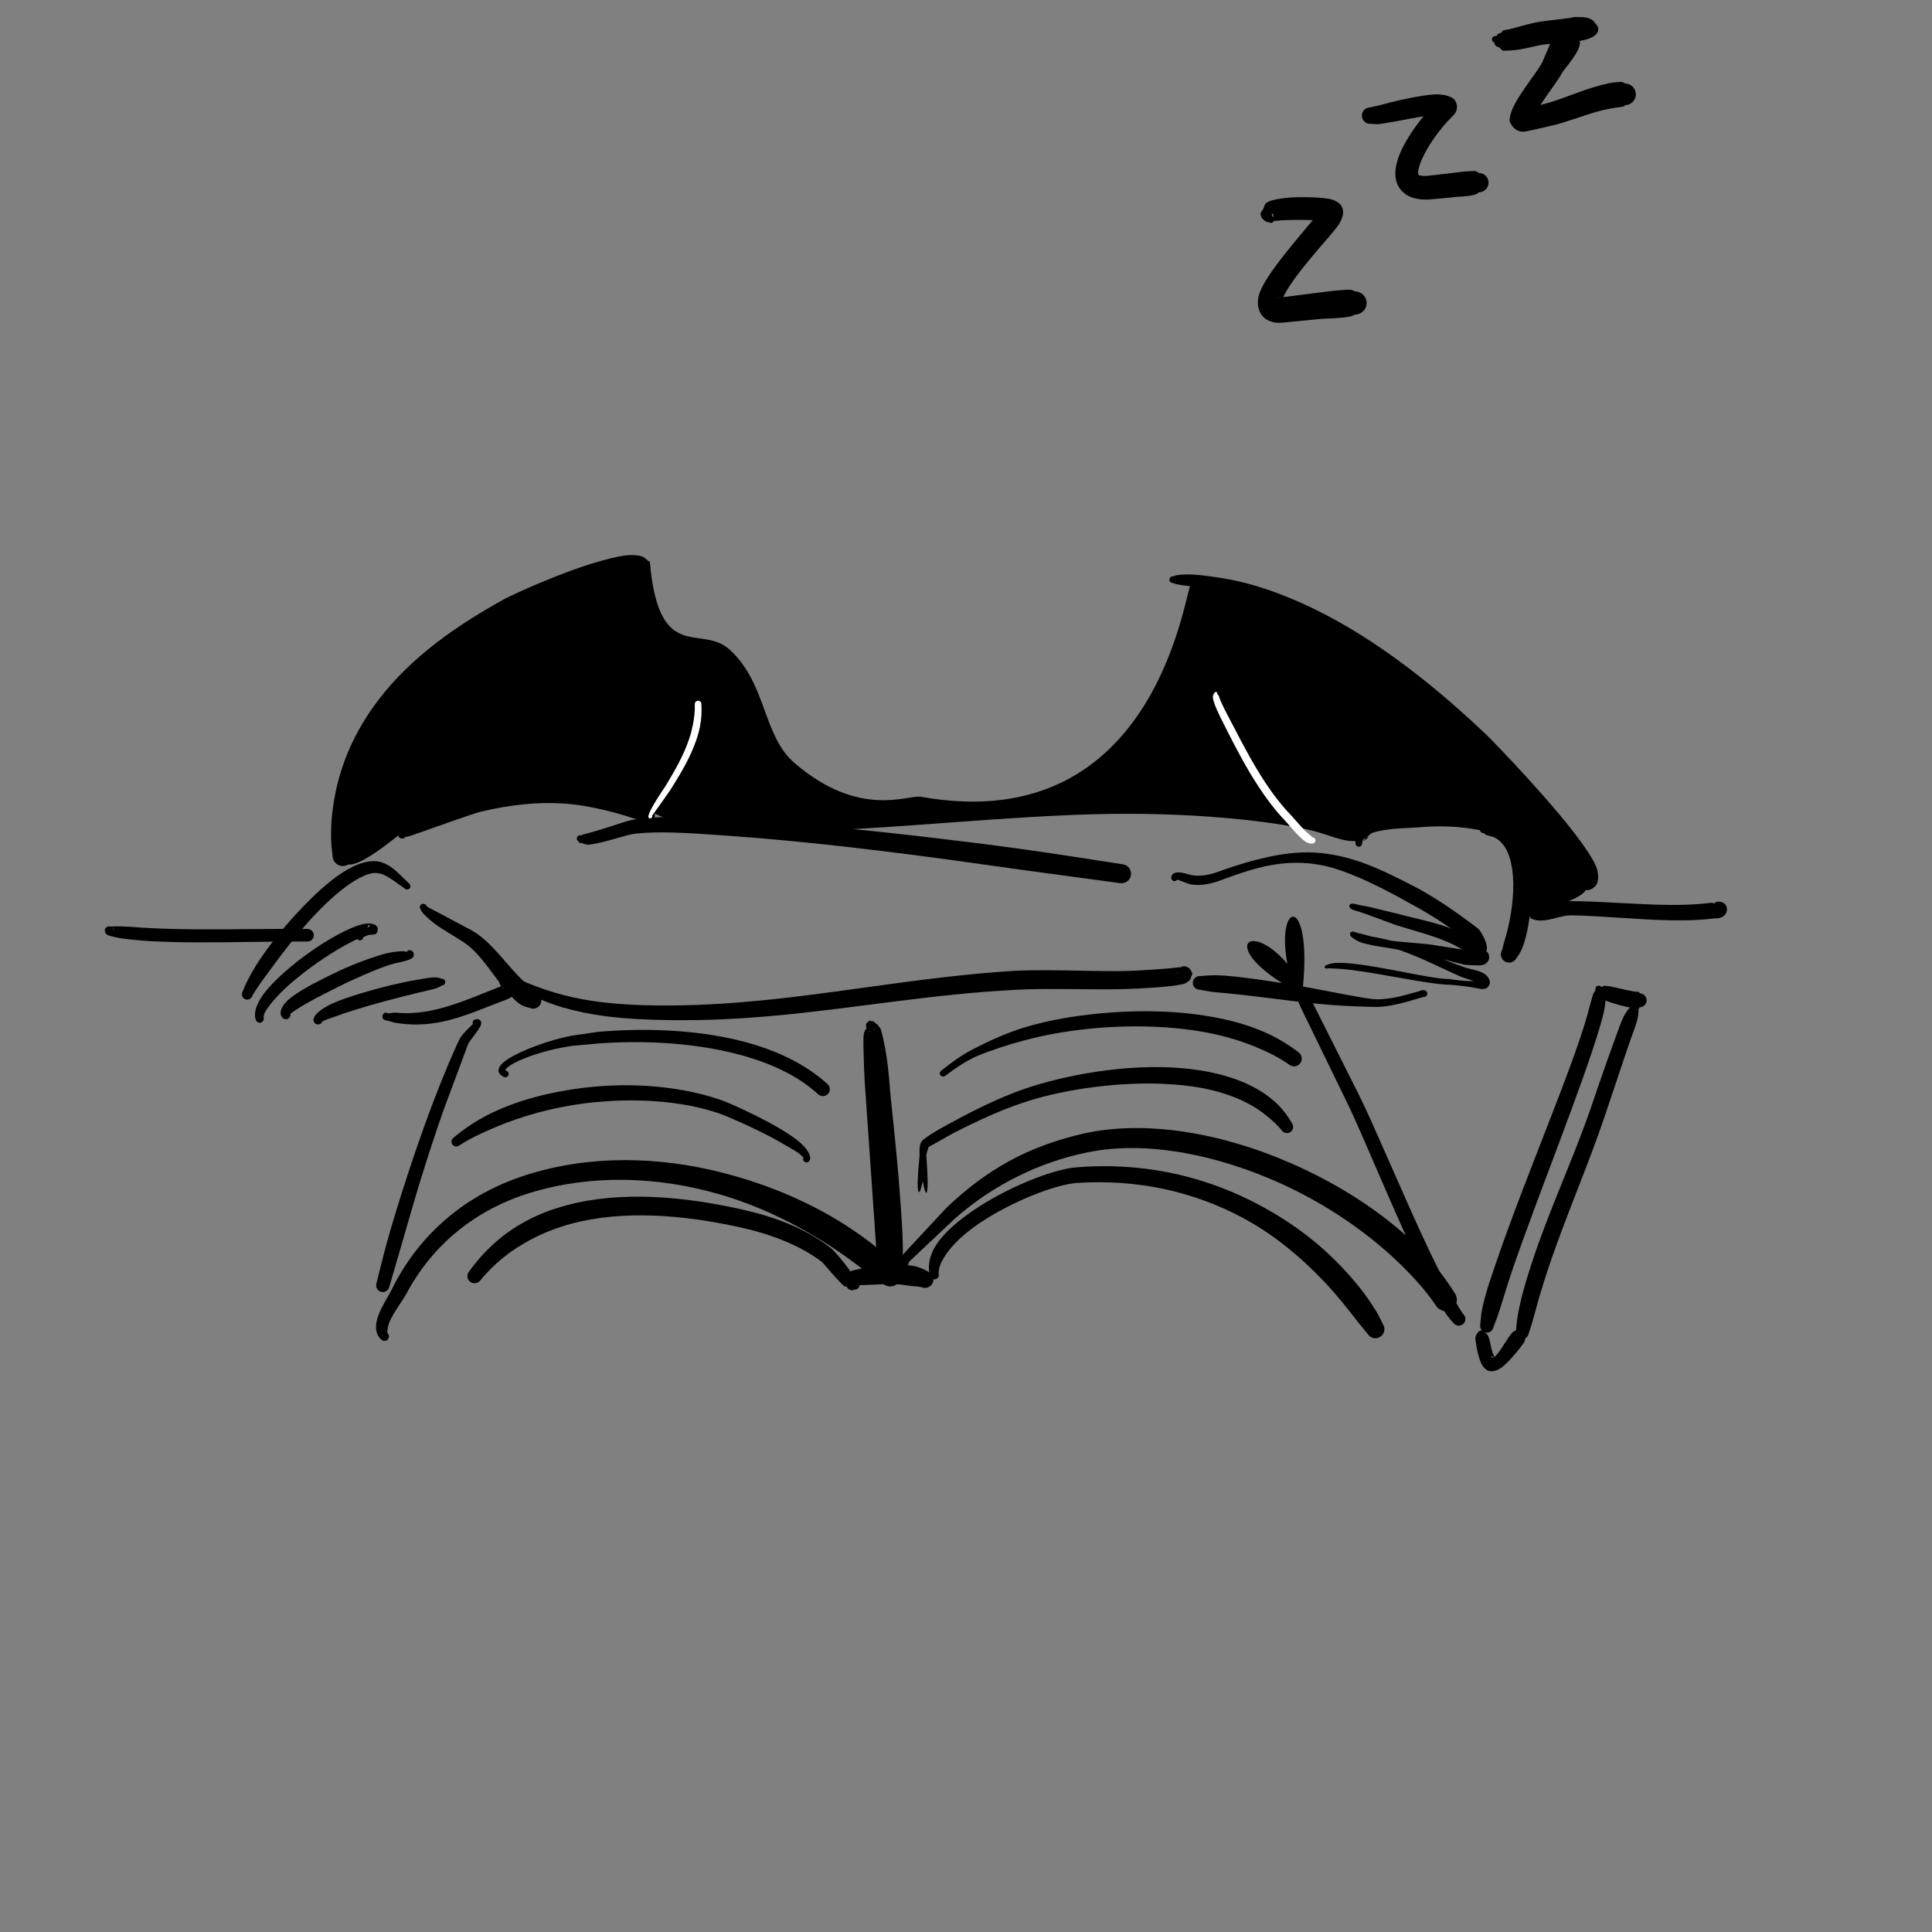 <?xml version="1.0" encoding="utf-8"?>
<!-- Generator: Adobe Illustrator 24.2.0, SVG Export Plug-In . SVG Version: 6.00 Build 0)  -->
<svg version="1.1" id="图层_1" xmlns="http://www.w3.org/2000/svg" xmlns:xlink="http://www.w3.org/1999/xlink" x="0px" y="0px"
	 viewBox="0 0 85.04 85.04" style="enable-background:new 0 0 85.04 85.04;" xml:space="preserve">
<rect x="0" y="0" width="85.04" height="85.04" fill="#808080" stroke="none"/>
<style type="text/css">
	.st0{fill-rule:evenodd;clip-rule:evenodd;}
	.st1{fill:none;}
	.st2{fill-rule:evenodd;clip-rule:evenodd;fill:#FFFFFF;}
</style>
<g>
	<g transform="matrix(0.444,0,0,0.398,0,0)">
		<path class="st0" d="M158.18,109.45c-0.02,0.16-0.16,0.26-0.25,0.52c-0.02,0.07-0.04,0.15-0.06,0.24
			c-0.06,0.29-0.17,0.61-0.26,0.99c-0.08,0.31-0.14,0.66-0.24,1.03c-1.44,5.78-6.05,17.72-8.78,26.53c-0.71,2.3-1.37,4.36-1.67,6.1
			c-0.1,0.59-0.13,1.13-0.17,1.63c-0.07,0.4,0.16,0.8,0.52,0.88c0.36,0.08,0.71-0.18,0.78-0.58c0.12-0.41,0.3-0.82,0.44-1.3
			c0.44-1.48,0.91-3.32,1.53-5.33c2.64-8.52,6.99-20.46,8.61-26.7c0.18-0.7,0.35-1.33,0.43-1.89c0.08-0.53,0.13-0.99,0.08-1.36
			c-0.07-0.46-0.19-0.73-0.34-0.94c-0.05-0.19-0.23-0.3-0.4-0.25C158.23,109.06,158.13,109.26,158.18,109.45z"/>
	</g>
	<g transform="matrix(0.444,0,0,0.398,0,0)">
		<path class="st0" d="M162.4,111.62c0.02-0.01,0.03-0.03,0.05-0.04c0.13-0.14,0.13-0.37,0.01-0.52c-0.07-0.14-0.28-0.21-0.62,0.1
			c-0.14,0.13-0.43,0.41-0.73,0.97c-0.39,0.73-0.71,1.9-1.13,3.16c-0.91,2.74-1.9,6.06-2.33,7.43c-1.72,5.55-4.09,11.15-5.77,16.88
			c-0.59,2.01-1.14,4.02-1.44,6.07c-0.08,0.52-0.11,1.05-0.15,1.57c-0.06,0.38,0.16,0.75,0.51,0.83c0.34,0.07,0.68-0.18,0.74-0.57
			c0.11-0.39,0.24-0.77,0.34-1.17c0.24-0.9,0.44-1.82,0.68-2.74c0.51-1.94,1.08-3.88,1.71-5.81c1.58-4.89,3.44-9.73,4.87-14.51
			c0.41-1.37,1.41-4.68,2.24-7.44c0.37-1.24,0.79-2.35,0.96-3.16c0.11-0.54,0.1-1.07,0.1-1.07L162.4,111.62z M162.33,111.66
			c-0.06,0.02-0.13,0.02-0.19,0C162.2,111.71,162.26,111.72,162.33,111.66z"/>
	</g>
	<g transform="matrix(0.444,0,0,0.398,0,0)">
		<path class="st0" d="M148.15,150.07c-0.06-0.14-0.16-0.4-0.21-0.59c-0.18-0.62-0.24-1.41-0.43-1.77c-0.11-0.2-0.22-0.3-0.34-0.35
			c-0.01-0.03-0.02-0.05-0.03-0.08c0.03-0.08-0.53-0.48-0.86,0.56c-0.04,0.12,0,0.28,0.01,0.45c0.06,0.73,0.28,1.79,0.53,2.42
			c0.17,0.45,0.42,0.72,0.63,0.84c0.36,0.21,0.96,0.12,1.57-0.45c0.64-0.59,1.46-1.69,1.95-2.45c0.07-0.11,0.14-0.22,0.18-0.32
			c0.06-0.16,0.03-0.27,0.06-0.36c0.22-0.25,0.22-0.65,0-0.9c-0.22-0.25-0.58-0.25-0.8,0c-0.11,0.05-0.25,0.1-0.44,0.26
			c-0.09,0.08-0.17,0.21-0.26,0.34C149.29,148.28,148.59,149.72,148.15,150.07z M148.1,150.11L148.1,150.11
			c-0.07-0.04-0.32-0.18-0.26-0.06C147.9,150.17,147.99,150.18,148.1,150.11z"/>
	</g>
	<g transform="matrix(0.444,0,0,0.398,0,0)">
		<path class="st0" d="M158.68,110.07c-0.01,0.02-0.02,0.07-0.02,0.07s-0.06,0.15,0.08,0.29c0.1,0.1,0.28,0.17,0.48,0.25
			c0.7,0.3,1.75,0.64,2.56,0.78c0.22,0.04,0.43,0.12,0.6,0.06c0.09-0.03,0.11-0.06,0.17-0.12c0.38,0,0.69-0.35,0.69-0.77
			c0-0.43-0.31-0.77-0.69-0.77c-0.04-0.06,0.01-0.08-0.05-0.12c-0.13-0.09-0.33-0.06-0.53-0.09c-0.92-0.17-2.15-0.58-2.79-0.62
			c-0.07,0-0.13-0.01-0.19,0.01c-0.37,0.18-0.36,0.17-0.42,0.3c-0.18,0.04-0.29,0.23-0.26,0.43
			C158.35,109.97,158.51,110.09,158.68,110.07z"/>
	</g>
	<g transform="matrix(0.389,0,0,0.308,16.198,188.966)">
		<path class="st0" d="M31.88-532.82c-0.03-0.44-0.24-0.66-0.59-0.99c-0.26-0.25-0.66-0.33-1.12-0.38c-0.94-0.1-2.24,0.28-3.69,0.78
			c-4.34,1.5-10.05,4.81-11.08,5.52c-5.38,3.74-10.57,8.31-14.26,14.46c-2.54,4.24-4.43,9.21-5.09,15.18
			c-0.15,1.36-0.25,2.78-0.23,4.25c0.01,0.92,0.08,1.86,0.17,2.82c0.02,0.81,0.57,1.45,1.21,1.42c0.64-0.03,1.15-0.72,1.12-1.53
			c0.03-0.89,0.1-1.75,0.15-2.6c0.08-1.33,0.18-2.61,0.34-3.84c0.66-5.35,2.21-9.86,4.44-13.71c3.4-5.87,8.24-10.27,13.27-13.92
			c0.86-0.63,5.17-3.22,8.98-5.01c1.92-0.9,3.7-1.54,4.85-1.68c0.22-0.03,0.4-0.09,0.56-0.09c0.16,0,0.23-0.22,0.35-0.15
			c0.11,0.22,0.34,0.28,0.52,0.14C31.94-532.31,31.99-532.6,31.88-532.82z"/>
	</g>
	<g transform="matrix(0.444,0,0,0.398,0,0)">
		<path class="st0" d="M147.06,92.13c0.14,0.08,0.18,0.18,0.32,0.23c0.23,0.09,0.45,0.12,0.65,0.2c0.35,0.15,0.62,0.39,0.86,0.69
			c0.56,0.68,0.87,1.71,1.02,2.87c0.27,2.04,0.01,4.47-0.39,6.42c-0.14,0.68-0.31,1.3-0.45,1.83c-0.07,0.27-0.1,0.53-0.18,0.74
			c-0.22,0.44-0.07,0.99,0.32,1.24c0.4,0.24,0.89,0.08,1.11-0.36c0.16-0.24,0.33-0.52,0.48-0.86c0.25-0.58,0.43-1.32,0.59-2.11
			c0.43-2.18,0.55-4.94,0.13-7.21c-0.43-2.32-1.43-4.2-3.15-4.6c-0.3-0.07-0.64-0.18-0.97-0.06c-0.16,0.06-0.24,0.14-0.38,0.25
			c-0.18,0.01-0.32,0.19-0.3,0.39C146.73,91.99,146.88,92.14,147.06,92.13z"/>
	</g>
	<g transform="matrix(0.444,0,0,0.398,0,0)">
		<path class="st0" d="M135.03,93.28c0.07-0.87,0.8-1.14,1.65-1.36c1.38-0.35,3.14-0.34,4-0.42c2.78-0.3,6.35-0.03,9.19,1.42
			c0.92,0.47,1.74,1.08,2.46,1.82c0.7,0.72,1.32,1.54,1.74,2.59c0.13,0.4,0.53,0.61,0.89,0.45c0.36-0.15,0.54-0.6,0.41-1
			c-0.38-1.36-1-2.52-1.82-3.45c-0.82-0.94-1.85-1.64-2.97-2.18c-3.12-1.52-7.04-1.65-10.06-1.21c-1.06,0.17-3.48,0.18-4.89,1.04
			c-0.84,0.52-1.37,1.26-1.25,2.3c0,0.2,0.15,0.36,0.33,0.36C134.89,93.65,135.03,93.48,135.03,93.28z"/>
	</g>
	<g transform="matrix(0.444,0,0,0.398,0,0)">
		<path class="st1" d="M134.84,92.23c-0.32,0.13-4.46-0.9-4.78-1.01c-3.97-1.36-10.76-1.4-14.88-1.55
			c-11.11-0.39-22.17,2.09-33.26,2.81"/>
	</g>
	<g transform="matrix(0.502,0,0,0.439,-37.846,-95.255)">
		<path class="st0" d="M151.39,320.18c-0.02-0.02-0.05-0.03-0.05-0.03s-0.04,0.01-0.05,0.04c-0.03,0.11-0.12,0.2-0.15,0.42
			c-0.08,0.6-0.03,1.58-0.01,2.62c0.03,1.62,0.15,3.36,0.19,4.01l1.06,17.51c0.02,0.67,0.51,1.2,1.1,1.18
			c0.59-0.02,1.05-0.58,1.04-1.26c0.02-0.95,0.05-1.9,0.03-2.85c-0.02-1.42-0.11-2.83-0.2-4.25c-0.21-3.53-0.54-7.06-0.86-10.57
			c-0.07-0.64-0.14-2.38-0.35-3.97c-0.14-1.08-0.33-2.08-0.48-2.69c-0.02-0.07-0.02-0.14-0.05-0.19c-0.21-0.37-0.3-0.48-0.41-0.54
			c-0.16-0.08-0.15-0.25-0.25-0.23c-0.18,0.04-0.32-0.17-0.4,0.02c-0.02,0.05-0.08,0.02-0.1,0.08c-0.02,0.08-0.18,0.13-0.11,0.34
			C151.32,319.95,151.34,320.08,151.39,320.18z M151.55,320.34c0.02,0.01,0.05,0.02,0.07,0.03c0.03,0.01,0.06,0.01,0.09,0.02
			C151.64,320.42,151.59,320.43,151.55,320.34z M152.09,320.1c-0.03,0.09-0.08,0.16-0.14,0.21l0.03,0c0.06,0.01,0.04-0.12,0.13-0.16
			C152.12,320.15,152.09,320.13,152.09,320.1z M151.42,320.22c0,0.03,0.02,0.05,0.04,0.06
			C151.44,320.25,151.43,320.23,151.42,320.22z"/>
	</g>
	<g transform="matrix(0.502,0,0,0.439,-37.846,-95.255)">
		<path class="st0" d="M116.87,319.64c-0.17,0.18-0.45,0.5-0.67,0.76c-0.26,0.31-0.47,0.64-0.57,0.89
			c-0.34,0.84-0.67,1.69-0.98,2.54c-0.47,1.28-0.92,2.57-1.35,3.87c-0.97,2.95-1.86,5.92-2.69,8.92c-0.41,1.5-0.82,3-1.19,4.51
			c-0.37,1.51-0.7,3.04-1.03,4.56c-0.08,0.36,0.1,0.72,0.42,0.82c0.31,0.09,0.63-0.12,0.71-0.48c0.36-1.44,0.74-2.88,1.1-4.32
			c0.55-2.16,1.08-4.32,1.66-6.47c0.65-2.38,1.32-4.76,2.05-7.11l2.1-6.44c0.06-0.18,0.23-0.42,0.39-0.67
			c0.35-0.53,0.71-1.09,0.75-1.31c0.04-0.2,0-0.35-0.08-0.43c-0.06-0.06-0.21-0.18-0.45-0.07c-0.15,0.05-0.24,0.23-0.2,0.41
			L116.87,319.64z"/>
	</g>
	<g transform="matrix(0.502,0,0,0.439,-37.846,-95.255)">
		<path class="st0" d="M109.39,350.67c-0.08-0.13-0.02-0.28-0.01-0.44c0.02-0.27,0.11-0.58,0.24-0.9c0.37-0.89,1.01-1.85,1.36-2.54
			c1.17-2.53,2.71-4.68,4.57-6.4c1.83-1.7,3.97-2.99,6.39-3.83c5.28-1.83,11.01-1.63,16.39,0.12c3.75,1.22,7.29,3.25,10.46,5.69
			c0.97,0.75,1.88,1.56,2.81,2.34c0.41,0.34,0.83,0.64,1.23,0.98c0.37,0.39,0.96,0.36,1.3-0.06c0.34-0.43,0.32-1.09-0.05-1.48
			c-0.35-0.46-0.69-0.92-1.08-1.34c-0.89-0.96-1.9-1.79-2.94-2.59c-3.36-2.58-7.24-4.45-11.23-5.63c-5.74-1.69-11.8-1.82-17.37,0.23
			c-2.6,0.96-4.9,2.4-6.85,4.29c-1.97,1.9-3.59,4.25-4.8,7c-0.37,0.89-1.17,2.19-1.38,3.28c-0.15,0.79-0.06,1.48,0.4,1.91
			c0.15,0.17,0.39,0.18,0.54,0.01C109.53,351.13,109.53,350.85,109.39,350.67z"/>
	</g>
	<g transform="matrix(0.502,0,0,0.439,-37.846,-95.255)">
		<path class="st0" d="M155.04,343.73l-0.01,0c-0.03-0.02-0.01-0.08,0.03-0.15l0.01,0.01l0.01,0.03c-0.01,0.03-0.02,0.06-0.03,0.09
			L155.04,343.73c0.06,0.02,0.06-0.03,0.04-0.11l0.01-0.03c0-0.01,0-0.03,0-0.04l0-0.01c0.05-0.08,0.12-0.17,0.16-0.21l3.89-4.19
			c1.71-1.71,3.52-3.09,5.47-4.2c1.92-1.09,3.96-1.92,6.19-2.43c5.13-1.19,11.35,0.25,16.98,3.18c3.83,2,7.35,4.73,10.14,7.77
			c1.31,1.43,2.48,2.9,3.39,4.45c0.3,0.53,0.91,0.68,1.37,0.34c0.46-0.34,0.59-1.04,0.29-1.57c-0.95-1.73-2.13-3.43-3.55-5.01
			c-2.93-3.25-6.76-6.02-10.84-8.06c-6.04-3.02-12.69-4.36-18.14-2.98c-2.36,0.61-4.54,1.51-6.55,2.76
			c-2.01,1.26-3.84,2.85-5.56,4.75l-3.68,4.52c-0.15,0.19-0.32,0.59-0.36,0.74c-0.07,0.24,0,0.4,0.01,0.43
			C154.33,343.87,154.81,344.27,155.04,343.73z"/>
	</g>
	<g transform="matrix(0.502,0,0,0.439,-37.846,-95.255)">
		<path class="st0" d="M188.27,313.62c-3.38-4.53-6.12-1.62,0.61,2.66l0.01,0.04c0.07,0.24,0.2,0.73,0.4,1.26
			c0.25,0.68,0.58,1.4,0.75,1.81l3.43,8.06c1.38,3.18,4.58,12.29,7.04,17.92c0.36,0.82,0.69,1.57,1.02,2.21
			c0.5,0.96,0.97,1.67,1.34,2.1c0.22,0.27,0.58,0.29,0.82,0.05c0.24-0.25,0.26-0.67,0.04-0.94c-0.27-0.38-0.57-0.99-0.94-1.76
			c-0.58-1.2-1.29-2.77-2.03-4.53c-2.3-5.56-4.96-12.89-6.19-15.68l-3.53-8.04c-0.18-0.39-0.48-1.12-0.79-1.74
			c-0.24-0.49-0.49-0.91-0.59-1.13l-0.02-0.04C190.41,306.61,187.24,307.3,188.27,313.62z"/>
	</g>
	<g transform="matrix(0.502,0,0,0.439,-37.846,-95.255)">
		<path class="st0" d="M156.02,332.89c-0.37,4.07-0.05,4.39,0.28,2.52c0.3,1.97,0.6,1.67,0.31-2.56l0-0.04
			c0.01-0.14,0.16-0.68,0.2-0.82l2.08-1.34c1.18-0.69,2.36-1.35,3.57-1.95c1.19-0.59,2.41-1.11,3.68-1.53
			c3.37-1.12,8.96-2.05,13.82-1.25c2.54,0.42,4.83,1.35,6.56,3c0.45,0.43,0.89,0.87,1.26,1.4c0.17,0.28,0.51,0.36,0.76,0.17
			c0.25-0.19,0.31-0.58,0.15-0.86c-0.35-0.69-0.75-1.32-1.23-1.87c-1.79-2.03-4.44-3.08-7.28-3.53c-5.06-0.81-10.88,0.43-14.36,1.7
			c-1.04,0.38-2.05,0.83-3.03,1.33c-1.47,0.74-2.89,1.59-4.31,2.48c-0.44,0.27-0.88,0.55-1.3,0.85c-0.29,0.21-0.57,0.43-0.84,0.66
			c-0.12,0.11-0.23,0.31-0.28,0.57c-0.06,0.35-0.05,0.8-0.04,0.98L156.02,332.89z"/>
	</g>
	<g transform="matrix(0.502,0,0,0.439,-37.846,-95.255)">
		<path class="st0" d="M157.92,324.34L157.92,324.34c-0.14,0.11-0.17,0.32-0.07,0.46c0,0,0.21,0.25,0.44,0.04
			c0.04-0.03,0.12-0.11,0.23-0.2c0.47-0.41,1.51-1.25,2.49-1.75c1.36-0.64,2.74-1.15,4.15-1.58c0.93-0.28,1.87-0.53,2.83-0.72
			c3.69-0.75,8.4-1.02,12.73-0.18c1.7,0.33,3.33,0.86,4.83,1.57c1.04,0.49,2.03,1.06,2.9,1.77c0.3,0.26,0.73,0.18,0.95-0.16
			c0.22-0.35,0.16-0.83-0.14-1.09c-0.94-0.83-1.99-1.54-3.13-2.1c-1.59-0.78-3.36-1.28-5.18-1.6c-4.49-0.79-9.37-0.39-13.17,0.46
			c-1.24,0.29-2.46,0.66-3.63,1.15c-1.17,0.49-2.3,1.09-3.42,1.76c-1,0.56-2.07,1.49-2.55,1.93
			C158.05,324.22,157.97,324.3,157.92,324.34L157.92,324.34z"/>
	</g>
	<g transform="matrix(0.502,0,0,0.439,-37.846,-95.255)">
		<path class="st0" d="M146.37,333.35c0.22-0.4-0.17-1.25-1.1-2.07c-1.87-1.66-5.73-3.61-6.48-3.93c-3.48-1.43-7.91-1.9-12.22-1.3
			c-2.94,0.41-5.85,1.25-8.31,2.66c-1.15,0.66-2.19,1.47-3.11,2.35c-0.19,0.16-0.23,0.46-0.09,0.68c0.14,0.21,0.4,0.26,0.59,0.1
			c0.95-0.71,2.02-1.28,3.14-1.82c2.41-1.17,5.14-2.02,7.94-2.42c4.11-0.58,8.33-0.29,11.67,1c0.57,0.21,2.91,1.36,4.82,2.53
			c0.54,0.33,1.03,0.67,1.46,0.96c0.37,0.25,0.69,0.45,0.9,0.67c0.1,0.09,0.18,0.17,0.22,0.26c0.01,0.02,0.05,0.01,0.04,0.03
			c-0.07,0.16-0.01,0.36,0.13,0.44C146.12,333.58,146.29,333.51,146.37,333.35z"/>
	</g>
	<g transform="matrix(0.502,0,0,0.439,-37.846,-95.255)">
		<path class="st0" d="M119.82,324.36c-0.06-0.03-0.1-0.06-0.12-0.09c-0.02-0.06,0.05-0.09,0.11-0.17c0.29-0.34,0.9-0.71,1.67-1.05
			c1.22-0.55,2.82-1.01,4.13-1.21l2.31-0.24c3.6-0.3,8.1-0.13,12.14,1.08c2.7,0.81,5.21,2.06,7.07,4.02
			c0.25,0.26,0.63,0.24,0.86-0.04c0.23-0.28,0.21-0.72-0.04-0.98c-2.01-2.1-4.68-3.49-7.59-4.33c-4.17-1.2-8.81-1.28-12.52-0.91
			l-2.38,0.4c-1.93,0.42-4.4,1.48-5.56,2.35c-0.92,0.69-1.07,1.36-0.33,1.77c0.14,0.08,0.32,0.01,0.39-0.15
			C120.03,324.63,119.97,324.43,119.82,324.36z"/>
	</g>
	<g transform="matrix(0.502,0,0,0.439,-37.846,-95.255)">
		<path class="st0" d="M150.2,346.34c0-0.01,0-0.04,0.03-0.09c0.2,0.09,0.42-0.03,0.49-0.26c0.02-0.05,0.02-0.1,0.02-0.15
			c0.32-0.01,0.66-0.02,1.01-0.04c0.71-0.04,1.47-0.09,2.21-0.05c0.48,0.02,0.94,0.11,1.38,0.18c0.31,0.04,0.6,0.04,0.87,0.12
			c0.38,0.18,0.81-0.03,0.97-0.46c0.16-0.43-0.03-0.93-0.41-1.11c-0.33-0.22-0.69-0.41-1.1-0.52c-0.52-0.15-1.1-0.16-1.68-0.16
			c-0.8,0-1.63,0.07-2.4,0.22c-0.56,0.1-1.07,0.26-1.54,0.38c-0.54,0.35-0.7,0.53-0.66,0.88c0.04,0.33,0.33,0.87,0.65,1.05
			c0.02,0.01,0.04,0.04,0.06,0.03C150.26,346.32,150.2,346.37,150.2,346.34z M150.28,345.86l-0.04,0
			C150.26,345.87,150.27,345.87,150.28,345.86z"/>
	</g>
	<g transform="matrix(0.502,0,0,0.439,-37.846,-95.255)">
		<path class="st0" d="M157.7,344.75c-0.04-0.6,0.18-1.16,0.5-1.75c0.61-1.14,1.7-2.31,3.04-3.35c2.85-2.2,6.68-3.91,8.59-4.06
			c5.3-0.4,10.27,0.87,14.58,3.53c2.63,1.62,4.96,3.81,7.06,6.33c1.09,1.31,2.09,2.75,3.08,4.22c0.25,0.36,0.52,0.71,0.77,1.07
			c0.23,0.42,0.72,0.55,1.09,0.28c0.37-0.26,0.48-0.82,0.25-1.24c-0.19-0.44-0.37-0.88-0.59-1.3c-0.89-1.7-1.99-3.21-3.16-4.61
			c-2.24-2.68-4.89-4.8-7.73-6.44c-4.61-2.66-9.87-3.94-15.45-3.4c-2.04,0.19-6.15,2.04-9.18,4.46c-1.5,1.2-2.78,2.52-3.35,3.88
			c-0.36,0.86-0.46,1.72-0.26,2.52c0.04,0.24,0.24,0.4,0.45,0.36C157.6,345.21,157.74,344.99,157.7,344.75z"/>
	</g>
	<g transform="matrix(0.502,0,0,0.439,-37.846,-95.255)">
		<path class="st0" d="M149.62,346c-0.01,0.04-0.01,0.06,0.02,0.03C149.65,346.01,149.64,346,149.62,346c0-0.03,0.01-0.07,0.02-0.1
			c0,0.03,0,0.06,0.01,0.09c0.05,0.23,0.26,0.38,0.47,0.32c0.18,0.05,0.24-0.14,0.29-0.61c0.01-0.09-0.01-0.24-0.1-0.52
			c-0.08-0.26-0.28-0.59-0.5-0.95c-0.57-0.93-1.38-1.94-1.5-2.05c-1.16-1.04-2.45-1.86-3.8-2.5c-1.33-0.63-2.72-1.09-4.14-1.45
			c-4.93-1.26-10.48-1.89-15.33-0.39c-1.37,0.42-2.68,1-3.9,1.81c-1.77,1.16-3.33,2.77-4.64,4.85c-0.21,0.31-0.16,0.76,0.12,1
			c0.27,0.24,0.67,0.18,0.88-0.13c1.28-1.8,2.8-3.11,4.43-4.1c1.13-0.68,2.32-1.21,3.55-1.59c4.61-1.41,9.87-0.86,14.56,0.3
			c1.33,0.32,2.64,0.75,3.9,1.32c1.24,0.56,2.42,1.27,3.5,2.19c0.1,0.09,0.75,1,1.33,1.71c0.24,0.3,0.46,0.57,0.64,0.73
			C149.48,345.98,149.58,345.98,149.62,346z M149.74,345.59c-0.09,0.06-0.16,0.12-0.1,0.27l0,0
			C149.64,345.76,149.68,345.66,149.74,345.59z"/>
	</g>
	<g transform="matrix(0.444,0,0,0.398,0,0)">
		<path class="st0" d="M40.2,92.56c0.12-0.03,0.3-0.05,0.46-0.11c1.76-0.67,6.29-2.51,7.06-2.7c2.94-0.77,5.6-1.08,8.21-0.88
			c1.35,0.1,2.67,0.37,4.03,0.73c1.28,0.34,2.59,0.76,3.95,1.35c0.36,0.18,0.79-0.01,0.95-0.42c0.16-0.41-0.01-0.88-0.38-1.06
			c-1.4-0.74-2.74-1.34-4.09-1.75c-1.46-0.44-2.91-0.65-4.36-0.72c-2.76-0.14-5.56,0.3-8.64,1.22c-0.78,0.25-5.42,2.23-7.09,3.27
			c-0.32,0.2-0.52,0.38-0.62,0.47c-0.31,0.33-0.18,0.61-0.07,0.68c0.04,0.03,0.15,0.14,0.34,0.08
			C40.06,92.74,40.15,92.67,40.2,92.56z M40.12,92.58c-0.04,0.01-0.06,0.03-0.05,0.06C40.09,92.69,40.11,92.64,40.12,92.58z"/>
	</g>
	<g transform="matrix(0.444,0,0,0.398,0,0)">
		<path class="st0" d="M57.38,93.07c0.02,0.09,0,0.08,0.06,0.14c0.04,0.04,0.12,0.01,0.18,0.02c0.18,0.05,0.35,0.15,0.6,0.18
			c0.15,0.02,0.32-0.02,0.5-0.05c1.37-0.21,3.42-1.08,4.32-1.17c1.14-0.13,2.31-0.15,3.48-0.12c1.78,0.04,3.57,0.2,5.31,0.33
			c5.26,0.41,10.49,1.02,15.71,1.73c4.71,0.64,9.4,1.39,14.1,2.12c3.14,0.49,6.27,0.94,9.41,1.42c0.52,0.08,1-0.32,1.07-0.89
			c0.07-0.58-0.28-1.11-0.8-1.19c-3.26-0.56-6.52-1.14-9.79-1.65c-3.27-0.51-6.55-0.96-9.83-1.39C85.13,91.7,78.54,91,71.93,90.59
			c-1.77-0.11-3.59-0.25-5.4-0.24c-1.23,0.01-2.46,0.1-3.66,0.29c-0.3,0.05-0.72,0.17-1.2,0.35c-1.04,0.37-2.42,0.88-3.35,1.15
			c-0.26,0.07-0.45,0.14-0.61,0.18c-0.05,0.01-0.03,0.06-0.07,0.08c-0.17-0.08-0.36,0.01-0.43,0.19
			C57.14,92.77,57.22,92.99,57.38,93.07z"/>
	</g>
	<g transform="matrix(0.444,0,0,0.398,0,0)">
		<path class="st0" d="M117.01,107L117.01,107l0-0.01l0.01,0c0,0,0.01-0.03,0-0.02l-0.01,0.02c-0.03,0.01-0.11-0.02-0.17-0.01
			c-1.12,0.18-4.07,0.37-5,0.4c-2.35,0.07-5.19-0.06-7.84-0.08c-1.2-0.01-2.36,0.01-3.43,0.07c-8.37,0.57-15.99,2.2-23.92,3.14
			c-3.32,0.39-6.69,0.67-10.2,0.69c-1.75,0.01-3.51-0.03-5.26-0.19c-1.73-0.16-3.45-0.43-5.14-0.91c-0.62-0.17-1.23-0.37-1.82-0.59
			c-0.91-0.34-1.8-0.71-2.68-1.16c-0.03-0.01-0.58-0.28-0.83-0.26c-0.32,0.03-0.51,0.18-0.43,0.55c0.03,0.2,0.19,0.34,0.37,0.31
			c0.05-0.01,0.09-0.03,0.12-0.05l0.4,0.24c0.72,0.47,1.45,0.91,2.2,1.29c0.76,0.38,1.54,0.69,2.35,0.97
			c1.4,0.45,2.82,0.77,4.26,0.98c2.13,0.31,4.29,0.41,6.45,0.44c3.56,0.06,7-0.15,10.37-0.49c7.92-0.81,15.52-2.38,23.86-2.86
			c0.7-0.05,1.44-0.07,2.2-0.08c2.97-0.05,6.32,0.09,9.01-0.02c0.98-0.04,4.13-0.2,5.29-0.51c0.15-0.04,0.28-0.06,0.36-0.12
			c0.3-0.22,0.47-0.33,0.5-0.5c0.05-0.34,0.28-0.56,0.09-0.78c-0.04-0.05-0.02-0.12-0.07-0.16c-0.09-0.07-0.1-0.27-0.28-0.29
			C117.55,106.81,117.24,106.82,117.01,107z M116.81,108.04l0,0.04c0,0.05,0.04,0.07,0.08,0.09l-0.04-0.05
			c-0.01-0.02-0.03-0.04-0.04-0.06L116.81,108.04z M116.73,107.48c-0.05,0.07-0.04,0.15-0.01,0.23
			C116.71,107.63,116.71,107.55,116.73,107.48z M116.94,107.06c-0.01,0-0.01,0.01-0.01,0.01L116.94,107.06z"/>
	</g>
	<g transform="matrix(0.444,0,0,0.398,0,0)">
		<path class="st0" d="M116.73,97.24l-0.01,0.04c0,0,0.56,0.23,0.83,0.35c0.23,0.1,0.42,0.17,0.5,0.18
			c0.43,0.08,0.86,0.08,1.29,0.02c0.62-0.08,1.23-0.28,1.81-0.53c1.8-0.75,3.36-1.31,4.8-1.61c1.77-0.36,3.34-0.35,4.89-0.04
			c1.22,0.24,2.41,0.72,3.72,1.33c1.59,0.75,3.32,1.73,5.35,3.01c0.8,0.48,1.58,0.99,2.34,1.52c1.13,0.79,2.22,1.63,3.31,2.52
			c-0.01,0.02,0.06,0.05,0.07,0.06l-0.07-0.06l0.01-0.01c0.16-0.13,0.53,0.6,0.48,0.86c-0.03,0.05-0.1,0.1-0.06,0.09
			c0.03-0.01,0.05-0.04,0.06-0.09c0.01-0.01,0.02-0.03,0.02-0.04c-0.01-0.05,0.07-0.06,0.06-0.1c-0.01-0.14,0.1-0.13,0.21-0.16
			c-0.15,0.07-0.28,0.22-0.32,0.41c-0.07,0.32,0.1,0.65,0.39,0.73c0.11,0.13,0.23,0.01,0.33,0.06c0.05,0.02,0.08-0.04,0.12-0.03
			c0.05,0.01,0.07-0.06,0.12-0.06c0.25,0,0.26-0.27,0.41-0.66c0.03-0.08,0.01-0.17,0.01-0.28c-0.02-0.65-0.62-1.83-0.85-2.03
			c-0.93-0.8-1.87-1.57-2.83-2.3c-0.97-0.74-1.97-1.43-3-2.08c-2.13-1.25-3.94-2.25-5.61-2.92c-1.44-0.58-2.78-0.91-4.1-1.07
			c-1.68-0.19-3.34-0.04-5.22,0.41c-1.47,0.35-3.08,0.86-4.94,1.62c-0.43,0.18-0.88,0.32-1.34,0.4c-0.44,0.08-0.88,0.1-1.32,0.02
			c-0.18-0.02-1.04-0.37-1.48-0.32c-0.36,0.04-0.58,0.22-0.59,0.57c-0.02,0.2,0.11,0.38,0.29,0.4
			C116.54,97.46,116.67,97.37,116.73,97.24z M146.57,104.54c-0.04-0.03-0.07-0.07-0.1-0.03c-0.02,0.02-0.04,0.03-0.06,0.05
			C146.46,104.54,146.51,104.54,146.57,104.54z"/>
	</g>
	<g transform="matrix(0.444,0,0,0.398,0,0)">
		<path class="st0" d="M133.78,100.21c-0.02,0.18,0.19,0.41,0.62,0.5l0.08,0.03c0.24,0.09,0.94,0.35,1.02,0.38l2.93,1.2
			c1.46,0.53,3.44,1.05,5.17,1.9c0.47,0.23,0.93,0.49,1.35,0.79l-2.57-0.45c-1.3-0.26-2.9-0.29-4.46-0.52
			c-0.36-0.11-0.72-0.2-1.08-0.28c-0.32-0.07-0.63-0.14-0.95-0.2c-0.22-0.07-0.44-0.14-0.66-0.21c-0.31-0.09-0.61-0.15-0.89-0.26
			l-0.1-0.04c-0.21-0.09-0.34,0.07-0.36,0.09c-0.02,0.02-0.14,0.32,0.17,0.55l0.05,0.04l0.01,0.01c0.02,0.02,0.02,0.02,0.04,0.04
			l0.06,0.03c0.19,0.14,0.38,0.27,0.6,0.37c0.26,0.12,0.54,0.18,0.83,0.26c0.63,0.17,1.31,0.27,1.99,0.4l1.05,0.2
			c0.74,0.29,1.46,0.61,2.17,0.95c1.36,0.66,2.68,1.4,4.04,2.06c0.19,0.09,0.71,0.23,1.18,0.44c-0.05,0-0.1,0.01-0.16,0.01
			c-0.97,0.02-2.13-0.22-2.27-0.22c-1.85-0.03-6.59-1.39-9.68-1.72c-0.68-0.07-1.29-0.11-1.76-0.04c-0.32,0.05-0.58,0.14-0.77,0.25
			c-0.08,0.03-0.13,0.14-0.1,0.23c0.03,0.09,0.12,0.14,0.21,0.11c0.18-0.04,0.4-0.01,0.68,0c0.45,0.02,1.02,0.06,1.67,0.15
			c3.09,0.42,7.88,1.62,9.74,1.64c0.13,0,1.29,0.11,2.23,0.28c0.41,0.07,0.76,0.17,1.02,0.2c0.6,0.07,0.78-0.44,0.82-0.64
			c0.02-0.35-0.14-0.68-0.43-0.95c-0.52-0.47-1.68-0.65-2.01-0.78c-0.72-0.29-1.44-0.59-2.16-0.9l2.11,0.59
			c0.04,0.01,1.22,0.11,1.65,0.05c0.61-0.09,0.76-0.63,0.77-0.82c0.01-0.19-0.02-0.4-0.16-0.6c-0.8-1.11-1.98-1.93-3.31-2.52
			c-1.8-0.81-3.87-1.22-5.39-1.69l-3.02-0.82c-0.1-0.03-0.85-0.18-1.1-0.24l-0.06-0.01C134.06,99.83,133.72,99.98,133.78,100.21z
			 M146.64,108.78c-0.01,0.03-0.03,0.07-0.02,0.05C146.64,108.82,146.65,108.8,146.64,108.78z M146.37,105.22
			c0.17-0.01,0.29-0.05,0.27-0.17C146.62,104.89,146.42,105.17,146.37,105.22z"/>
	</g>
	<g transform="matrix(0.444,0,0,0.398,0,0)">
		<path class="st0" d="M141.07,109.53L141.07,109.53c-0.02-0.1-0.31,0.07-0.35,0.08c-0.9,0.28-1.86,0.61-2.83,0.78
			c-0.63,0.11-1.26,0.16-1.87,0.1c-1.97-0.31-3.92-0.79-5.9-1.19c-1.98-0.41-3.97-0.77-5.96-1.06c-1.21-0.18-2.43-0.36-3.64-0.38
			c-0.53-0.01-1.05,0.05-1.58,0.09c-0.37-0.01-0.68,0.31-0.69,0.73c-0.01,0.42,0.28,0.76,0.65,0.77c0.4,0.07,0.78,0.17,1.18,0.23
			c0.39,0.06,0.78,0.09,1.18,0.13c2.21,0.23,4.42,0.55,6.64,0.86c0.96,0.14,1.92,0.26,2.88,0.36c1.74,0.18,3.47,0.28,5.19,0.32
			c0.67,0.05,1.36-0.03,2.05-0.18c0.99-0.2,1.98-0.55,2.89-0.85c0.03-0.01,0.22-0.05,0.3-0.07c0.02,0,0.04-0.01,0.04-0.01
			c0.02,0,0.04-0.01,0.04-0.01c0.27-0.12,0.21-0.4,0.19-0.45C141.42,109.57,141.24,109.47,141.07,109.53z"/>
	</g>
	<g transform="matrix(0.477,0,0,0.398,-25.681,0)">
		<path class="st0" d="M199.67,96.82c-0.26,0.38-0.26,0.94,0.03,1.31c0.31,0.4,0.83,0.42,1.17,0.05c0.38-0.25,0.54-0.88,0.38-1.86
			c-0.12-0.73-0.68-1.8-1.42-3.04c-2.58-4.34-8.01-11.05-8.71-11.88c-4.34-4.96-9.93-10.53-16.11-14.11
			c-2.87-1.66-5.86-2.94-8.93-3.45c-1.2-0.2-2.43-0.44-3.63-0.23c-0.14,0.03-0.26,0.09-0.4,0.14c-0.17,0-0.3,0.16-0.3,0.36
			c0,0.2,0.14,0.36,0.3,0.36c0.14,0.05,0.25,0.11,0.39,0.15c1.14,0.26,2.3,0.31,3.44,0.6c2.9,0.72,5.73,2,8.44,3.71
			c5.91,3.73,11.21,9.33,15.3,14.31c0.78,0.91,7.38,9.34,9.38,13.06c0.2,0.36,0.35,0.65,0.43,0.87c0.01,0.02,0.04,0.01,0.04,0.01
			s0.05-0.06,0.04-0.09C199.51,96.96,199.6,96.89,199.67,96.82z"/>
	</g>
	<g transform="matrix(0.444,0,0,0.398,0,0)">
		<path class="st0" d="M170.03,99.8c0.01,0,0.01,0.01,0.02,0.03c0.01,0.08-0.06,0.08-0.15,0.06l0.05-0.04
			c0.02-0.01,0.05-0.03,0.07-0.04L170.03,99.8c-0.03-0.01-0.09,0.04-0.14,0.09h0.01c-0.03,0.02-0.05,0.05-0.07,0.07
			c0.02-0.02,0.04-0.05,0.07-0.07c-0.09-0.02-0.21-0.06-0.27-0.05c-1.24,0.19-2.62,0.25-4.06,0.24c-3.27-0.03-6.84-0.41-9.76-0.42
			c-0.33,0-0.67,0.05-1.01,0.12c-0.77,0.17-1.56,0.44-2.28,0.53c-0.17,0.02-0.33,0.01-0.48,0.07c-0.08,0.03-0.02,0.09-0.1,0.11
			c-0.09,0.03-0.19-0.01-0.28-0.03c-0.16-0.09-0.36-0.03-0.44,0.15c-0.08,0.18-0.03,0.4,0.13,0.49c0.1,0.11,0.25,0.13,0.33,0.26
			c0.05,0.09-0.01,0.06,0.04,0.15c0.07,0.11,0.19,0.13,0.31,0.18c0.25,0.11,0.53,0.12,0.81,0.11c0.96-0.02,2-0.59,2.96-0.57
			c2.92,0.05,6.48,0.48,9.76,0.55c1.52,0.03,2.98-0.01,4.3-0.2c0.21-0.03,0.49,0,0.71-0.09c0.15-0.06,0.28-0.15,0.4-0.28
			c0.31-0.34,0.32-0.9,0.01-1.25C170.69,99.7,170.32,99.64,170.03,99.8z"/>
	</g>
	<g transform="matrix(0.444,0,0,0.398,0,0)">
		<path class="st0" d="M10.96,102.48c-0.19-0.07-0.41,0.01-0.52,0.21c-0.05,0.07-0.17,0.56,0.32,0.76c0.06,0.03,0.2,0.07,0.39,0.12
			c0.19,0.05,0.44,0.12,0.72,0.18c0.96,0.18,2.29,0.27,2.91,0.33c1.57,0.09,3.15,0.14,4.73,0.14c3.66,0.02,7.35-0.12,10.97-0.09
			c0.34,0,0.62-0.3,0.63-0.69c0-0.38-0.27-0.7-0.62-0.7c-3.62-0.04-7.31,0.07-10.97,0.04c-1.56-0.01-3.12-0.05-4.67-0.14
			c-0.61-0.02-1.92-0.16-2.87-0.19c-0.28-0.01-0.53,0.01-0.72,0.01c-0.16,0-0.32,0.01-0.32,0.01L10.96,102.48z M11.08,102.54
			c0.15,0.11,0.21,0.31,0.18,0.5C11.31,102.87,11.31,102.67,11.08,102.54z"/>
	</g>
	<g transform="matrix(0.444,0,0,0.398,0,0)">
		<path class="st0" d="M126.27,24.41c0.02,0.01,0.05,0.02,0.09,0.03c0.16,0.01,0.35-0.05,0.57-0.07c0.25-0.02,0.53-0.02,0.82-0.03
			c0.77-0.03,1.65-0.03,2.39,0.01c-1.48,2.02-4.65,5.98-5.29,8.12c-0.27,0.92-0.15,1.64,0.12,2.18c0.22,0.45,0.61,0.79,1.24,0.98
			c0.33,0.1,0.76,0.09,1.31,0.01l3.05-0.33c1.14-0.13,2.28-0.06,3.4-0.34c0.14-0.04,0.23-0.12,0.36-0.18c0.64,0,1.15-0.57,1.15-1.28
			c0-0.71-0.52-1.28-1.15-1.28c-0.14-0.07-0.23-0.14-0.38-0.17c-0.29-0.07-0.59,0-0.88,0.02c-0.92,0.06-1.83,0.22-2.76,0.34
			l-3.09,0.44c1.03-2.53,4.87-6.92,5.52-8.06c0.11-0.2,0.36-0.72,0.4-1.1c0.04-0.36-0.03-0.67-0.16-0.93
			c-0.09-0.18-0.49-0.65-1.28-0.79c-1.01-0.18-3.32-0.29-4.83,0c-0.51,0.1-0.96,0.2-1.24,0.4c-0.06,0.04-0.12,0.06-0.15,0.11
			c-0.11,0.23-0.12,0.17-0.16,0.37c-0.11,0.48-0.48,0.64-0.32,0.96c0.04,0.09,0.01,0.19,0.08,0.27c0.15,0.17,0.27,0.44,0.74,0.5
			c0.15,0.11,0.35,0.06,0.45-0.11C126.25,24.44,126.26,24.43,126.27,24.41z M126.76,32.95c-0.04-0.06-0.07-0.1-0.08-0.04
			C126.67,32.95,126.7,32.96,126.76,32.95z M126.25,24.06c0.01-0.08-0.07-0.21-0.03-0.31c0.02-0.06-0.09-0.14-0.09-0.14
			s-0.06,0.01-0.05,0.04c0.02,0.09,0.01,0.18,0.08,0.3C126.19,23.98,126.22,24.01,126.25,24.06z"/>
	</g>
	<g transform="matrix(0.444,0,0,0.398,0,0)">
		<path class="st0" d="M135.86,13.67l0,0.02l0.65,0.05c0.32-0.02,1.08-0.16,2.01-0.35c0.81-0.17,1.76-0.38,2.6-0.52
			c-0.8,1.08-1.62,2.41-2.15,3.65c-0.43,1.01-0.66,1.98-0.64,2.77c0.02,0.89,0.34,1.61,0.93,2.12c0.5,0.43,1.28,0.72,2.45,0.65
			l2.15-0.22c0.83-0.14,1.7-0.06,2.49-0.36c0.12-0.04,0.15-0.13,0.26-0.21c0.53,0,0.96-0.48,0.96-1.07c0-0.59-0.43-1.07-0.96-1.07
			c-0.12-0.09-0.19-0.15-0.33-0.2c-0.1-0.03-0.22-0.01-0.32-0.01c-0.81,0.01-1.61,0.17-2.41,0.27l-1.98,0.25
			c-0.31,0.03-0.57,0.02-0.78-0.04c-0.07-0.02-0.13-0.01-0.16-0.06c-0.09-0.22-0.03-0.52,0.05-0.84c0.4-1.65,1.75-3.76,2.78-5.03
			c0.02-0.03,0.51-0.57,0.69-0.8c0.6-0.78,0.1-1.6,0.01-1.69c-0.32-0.34-1.12-0.63-2.2-0.52c-1.18,0.12-2.81,0.5-4.07,0.85
			c-0.72,0.2-1.3,0.4-1.56,0.44l-0.54,0.13c-0.44,0.02-0.78,0.43-0.78,0.92c0.01,0.49,0.36,0.89,0.8,0.9L135.86,13.67z"/>
	</g>
	<g transform="matrix(0.444,0,0,0.398,0,0)">
		<path class="st0" d="M155.7,1.98c-0.65,0.09-1.81,0.24-2.79,0.38c-0.65,0.1-1.36,0.29-2.05,0.51c-0.58,0.18-1.15,0.37-1.69,0.46
			c-0.06,0.01-0.12,0.02-0.18,0.05c-0.12,0.07-0.06,0.17-0.18,0.24c-0.09,0.06-0.18,0.07-0.27,0.12c-0.16,0.1-0.08,0.13-0.22,0.26
			c-0.17-0.05-0.35,0.06-0.4,0.25c-0.05,0.19,0.05,0.4,0.22,0.45c0.05,0.22,0,0.15,0.12,0.33c0.11,0.16,0.29,0.13,0.43,0.27
			c0.14,0.13,0.13,0.2,0.3,0.29c0.07,0.04,0.16,0.01,0.24,0.01c0.68,0.01,1.42-0.11,2.16-0.29c0.61-0.14,1.21-0.33,1.78-0.4
			l0.51-0.06c-0.37,0.92-0.69,1.81-0.79,2.05c-0.43,0.95-1.98,3.04-2.71,4.59c-0.35,0.73-0.53,1.4-0.53,1.87
			c0,0.11,0.45,1.43,1.64,1.17c0.79-0.17,2.78-0.7,2.86-0.72c1.33-0.38,2.83-1.04,4.33-1.51c0.72-0.22,1.44-0.35,2.12-0.46
			c0.14-0.02,0.27-0.03,0.4-0.09c0.06-0.03,0.05-0.07,0.1-0.12c0.59,0,1.07-0.54,1.07-1.2c0-0.66-0.48-1.19-1.07-1.19
			c-0.06-0.06-0.08-0.09-0.16-0.12c-0.2-0.09-0.42-0.04-0.64-0.03c-0.57,0.03-1.15,0.2-1.73,0.37c-1.72,0.51-3.49,1.39-5.02,1.9
			c-0.03,0.01-0.38,0.11-0.84,0.25c0.79-1.36,1.82-2.82,2.16-3.58c0.17-0.37,2.01-2.56,1.73-3.5c1.92-0.34,2.18-1.3,1.53-1.97
			c-0.19-0.4-0.69-0.7-1.6-0.67c-0.09-0.01-0.17-0.01-0.26-0.01l-0.17,0.01C155.97,1.89,155.84,1.92,155.7,1.98z"/>
	</g>
	<g transform="matrix(0.444,0,0,0.398,0,0)">
		<path class="st0" d="M40.55,97.7c-0.47-0.47-0.99-1.12-1.56-1.62c-0.45-0.4-0.95-0.68-1.46-0.8c-0.73-0.14-1.59,0.06-2.51,0.55
			c-1.34,0.71-2.84,2.06-4.29,3.67c-1.92,2.11-3.81,4.64-5.08,6.81c-0.81,1.37-1.35,2.61-1.62,3.42c-0.12,0.29,0,0.64,0.26,0.77
			c0.26,0.13,0.57,0,0.69-0.29c0.33-0.72,1.01-1.75,1.83-2.99c1.33-2.03,3.06-4.55,4.9-6.62c1.33-1.5,2.68-2.76,3.89-3.48
			c0.66-0.38,1.25-0.63,1.78-0.56c0.37,0.03,0.73,0.2,1.08,0.43c0.61,0.4,1.19,0.93,1.71,1.31c0.14,0.12,0.35,0.09,0.46-0.07
			C40.72,98.05,40.69,97.82,40.55,97.7z"/>
	</g>
	<g transform="matrix(0.444,0,0,0.398,0,0)">
		<path class="st0" d="M35.43,103.85l0.01,0.02c0.12,0.15,0.32,0.17,0.46,0.04c0.07-0.07,0.11-0.17,0.11-0.26
			c0.12-0.06,0.45-0.24,0.65-0.27c0.19-0.03,0.33,0,0.43-0.03c0.34-0.07,0.34-0.44,0.36-0.56c0.02-0.14-0.04-0.48-0.52-0.61
			c-0.19-0.05-0.43-0.06-0.72-0.02c-0.56,0.08-1.31,0.41-2.15,0.88c-1.62,0.89-3.62,2.36-5.29,3.93c-1.26,1.18-2.37,2.41-2.96,3.5
			c-0.48,0.9-0.64,1.7-0.46,2.29c0.05,0.24,0.27,0.39,0.49,0.34c0.22-0.06,0.35-0.3,0.3-0.54c-0.05-0.4,0.23-0.84,0.6-1.39
			c0.63-0.94,1.64-2.05,2.83-3.11c1.62-1.47,3.53-2.88,5.06-3.77C34.92,104.12,35.18,103.98,35.43,103.85z M36.44,102.6
			c0.12-0.08,0.27-0.19,0.22-0.25C36.54,102.21,36.47,102.42,36.44,102.6z"/>
	</g>
	<g transform="matrix(0.444,0,0,0.398,0,0)">
		<path class="st0" d="M40.33,105.27c-0.09-0.02-0.22-0.07-0.34-0.07c-0.46-0.01-1.13,0.07-1.96,0.31c-1.05,0.35-2.1,0.76-3.12,1.23
			c-1.02,0.47-2.01,1.01-2.99,1.56c-0.25,0.16-2.59,1.39-3.54,2.49c-0.61,0.71-0.7,1.41-0.39,1.74c0.15,0.22,0.43,0.26,0.63,0.09
			c0.15-0.12,0.21-0.33,0.16-0.52l0,0.01c0,0,0.05-0.02,0.08-0.04c0.13-0.15,0.36-0.29,0.61-0.48c1.1-0.8,2.87-1.78,3.09-1.9
			c1.13-0.66,2.29-1.28,3.47-1.85c0.78-0.38,1.57-0.74,2.37-1.05c0.5-0.2,0.94-0.29,1.29-0.38c0.49-0.13,0.82-0.24,0.98-0.33
			c0.23-0.13,0.35-0.26,0.35-0.42c0-0.11,0.02-0.29-0.14-0.44c-0.11-0.16-0.32-0.19-0.47-0.06
			C40.38,105.19,40.35,105.22,40.33,105.27z M40.42,105.29c0.03,0,0.05,0,0.04-0.03C40.46,105.22,40.44,105.25,40.42,105.29z"/>
	</g>
	<g transform="matrix(0.444,0,0,0.398,0,0)">
		<path class="st0" d="M43.8,108.25c-0.15-0.05-0.29-0.13-0.51-0.15c-0.48-0.05-1.14,0.11-1.9,0.25c-1.56,0.29-3.55,0.82-5.35,1.42
			c-1.36,0.45-2.62,0.93-3.49,1.43c-0.86,0.5-1.35,1.05-1.44,1.4c-0.09,0.26,0.02,0.56,0.25,0.66c0.23,0.1,0.5-0.02,0.59-0.28
			c0.02-0.05,0.11-0.05,0.19-0.1c0.22-0.14,0.54-0.23,0.92-0.39c0.59-0.24,1.33-0.53,2.14-0.81c1.91-0.67,4.24-1.34,6.06-1.84
			c0.83-0.23,1.57-0.38,2.08-0.58c0.22-0.09,0.35-0.21,0.49-0.28c0.18-0.01,0.32-0.18,0.31-0.39
			C44.14,108.39,43.98,108.24,43.8,108.25z"/>
	</g>
	<g transform="matrix(0.444,0,0,0.398,0,0)">
		<path class="st0" d="M49.68,109.07c-2.13,0.93-4.11,1.92-6.19,2.5c-1.35,0.37-2.73,0.6-4.27,0.42c-0.36,0.01-0.61,0.07-0.74,0.09
			c-0.04-0.03-0.08-0.06-0.12-0.07c-0.18-0.06-0.37,0.06-0.42,0.26c-0.04,0.1-0.02,0.18-0.02,0.24c0.01,0.13,0.08,0.24,0.31,0.33
			c0.08,0.03,0.3,0.06,0.85,0.25c1.66,0.33,3.2,0.26,4.69-0.08c2.19-0.49,4.25-1.56,6.48-2.48c0.62-0.27,0.93-0.74,0.95-1.17
			c0.03-0.46-0.14-1.04-0.79-1.33c-0.29-0.18-0.66-0.07-0.83,0.25C49.46,108.54,49.5,108.86,49.68,109.07z M38.44,112.08
			c-0.04-0.05-0.09-0.09-0.09-0.03C38.35,112.09,38.38,112.09,38.44,112.08z M49.81,109.18c0.01,0.09,0.03,0.17,0.08,0.14
			c0.03-0.02-0.02-0.09-0.06-0.13L49.81,109.18z M49.81,109.02c0.04-0.01,0.08-0.03,0.06-0.05
			C49.84,108.93,49.82,108.96,49.81,109.02z"/>
	</g>
	<g transform="matrix(0.444,0,0,0.398,0,0)">
		<path class="st0" d="M42.3,100.23c-0.04-0.17-0.19-0.29-0.35-0.27c-0.23-0.01-0.28,0.18-0.33,0.32c-0.05,0.13,0.22,0.61,0.37,0.79
			c0.36,0.4,0.73,0.78,1.15,1.12c0.92,0.76,1.94,1.35,2.88,2.06c1.84,1.37,3.1,4.19,4.71,5.99c0.3,0.34,0.59,0.68,0.94,0.9
			c0.27,0.16,0.54,0.25,0.83,0.32c0.4,0.22,0.88,0.04,1.08-0.41c0.2-0.44,0.03-0.98-0.36-1.2c-0.16-0.15-0.26-0.35-0.42-0.51
			c-0.15-0.15-0.33-0.27-0.49-0.42c-1.36-1.27-2.57-3.22-3.95-4.67c-0.5-0.53-1.03-1-1.59-1.35l-4.27-2.53L42.3,100.23z"/>
	</g>
	<g transform="matrix(0.444,0,0,0.398,0,0)">
		<path class="st0" d="M43.94,72.91c0.01,0.04,0.03,0.07,0.07,0.07C43.99,72.95,43.96,72.93,43.94,72.91
			c-0.02-0.06-0.01-0.16-0.07-0.21c-0.04-0.03,0.04-0.14,0.04-0.14s0.09,0.14,0.12,0.2c-0.02,0.21,0.11,0.4,0.29,0.42
			c0.18,0.03,0.35-0.12,0.38-0.33c0.1-0.12,0.14-0.31,0.21-0.51c0.07-0.21-0.15-0.25-0.22-0.45c-0.26-0.2-0.63-0.13-0.81,0.16
			C43.7,72.33,43.74,72.69,43.94,72.91z"/>
	</g>
	<g transform="matrix(0.444,0,0,0.398,0,0)">
		<path class="st0" d="M64.41,62.05c0,0-15.77,3.45-21.84,11.09c-5.65,7.13-8.37,10.77-8.68,21.31c-0.11,3.66,5.86-2.46,6.26-2.6
			c1.29-0.45,12.8-8.72,24.54-1.99c8.12,4.65,30.29,0.13,47.06,0.14c7.48,0,14.41,0.82,18.26,1.84c2.11,0.56,3.89,1.79,5.42,0.82
			c0.88-0.56-0.92,1,0,0c1.67-1.83,4.91-3.13,7.51-2.72c2.71,0.43,5,1.94,7.5,3.67c1.01,0.7,0.41,6.8,1.13,7.04
			c0.9,0.29,4.46-0.9,5.42-1.92c0.67-0.71,0.78-2.19,0.89-1.86c0.68,2.06-20.92-34.8-39.77-32.39c-0.6,0.08-3.07,28.38-26.81,23.64
			c-1.29-0.26-6.05,2.47-12.53-3.73c-3.16-3.02-2.73-8.68-6.37-12.48C69.49,68.87,65.33,73.66,64.41,62.05z"/>
	</g>
	<g transform="matrix(0.444,0,0,0.398,0,0)">
		<path class="st2" d="M64.64,90.22l0.03-0.05c0.12-0.2,0.33-0.5,0.55-0.85c0.53-0.82,1.18-1.85,1.29-2.05
			c0.96-1.7,1.91-3.47,2.5-5.37c0.16-0.52,0.3-1.05,0.39-1.59c0.14-0.8,0.18-1.63,0.13-2.47c-0.01-0.2-0.16-0.35-0.34-0.34
			c-0.18,0.01-0.32,0.18-0.31,0.38c0.02,0.78-0.06,1.54-0.19,2.28c-0.09,0.5-0.2,1-0.35,1.49c-0.54,1.85-1.45,3.59-2.35,5.26
			c-0.11,0.2-0.75,1.22-1.2,2.09c-0.2,0.39-0.36,0.74-0.44,0.98c-0.08,0.23-0.08,0.39-0.06,0.43c0.04,0.06,0.15,0.18,0.31,0.02
			C64.66,90.39,64.68,90.3,64.64,90.22z M64.45,90.17c-0.03-0.01-0.05-0.01-0.05,0.02c0,0.01,0.02,0,0.03-0.01
			C64.44,90.18,64.44,90.17,64.45,90.17z"/>
	</g>
	<g transform="matrix(0.444,0,0,0.398,0,0)">
		<path class="st2" d="M120.41,76.62c-0.09,0.09-0.15,0.21-0.17,0.45c-0.01,0.16,0.05,0.34,0.1,0.55c0.26,0.95,0.94,2.35,1.28,3.12
			c0.94,2.07,1.96,4.24,3.15,6.26c0.8,1.37,1.68,2.66,2.67,3.81c0.25,0.29,0.94,1.27,1.57,1.9c0.18,0.18,0.35,0.35,0.52,0.44
			c0.22,0.12,0.42,0.17,0.57,0.14c0.17,0,0.31-0.16,0.31-0.35c0-0.19-0.14-0.34-0.31-0.34c-0.02-0.01-0.02-0.05-0.05-0.07
			c-0.05-0.04-0.1-0.1-0.17-0.16c-0.23-0.21-0.51-0.5-0.78-0.82c-0.46-0.55-0.9-1.15-1.09-1.36c-0.95-1.1-1.81-2.35-2.59-3.67
			c-1.18-1.99-2.19-4.14-3.13-6.17c-0.24-0.5-0.61-1.28-0.94-2.01c-0.22-0.51-0.42-0.99-0.51-1.33c-0.01-0.02-0.01-0.05-0.02-0.07
			c-0.03-0.07-0.08-0.09-0.11-0.14c-0.01-0.03-0.05-0.04-0.05-0.07c0.03-0.08,0-0.18-0.08-0.21
			C120.52,76.5,120.44,76.54,120.41,76.62z"/>
	</g>
</g>
</svg>
